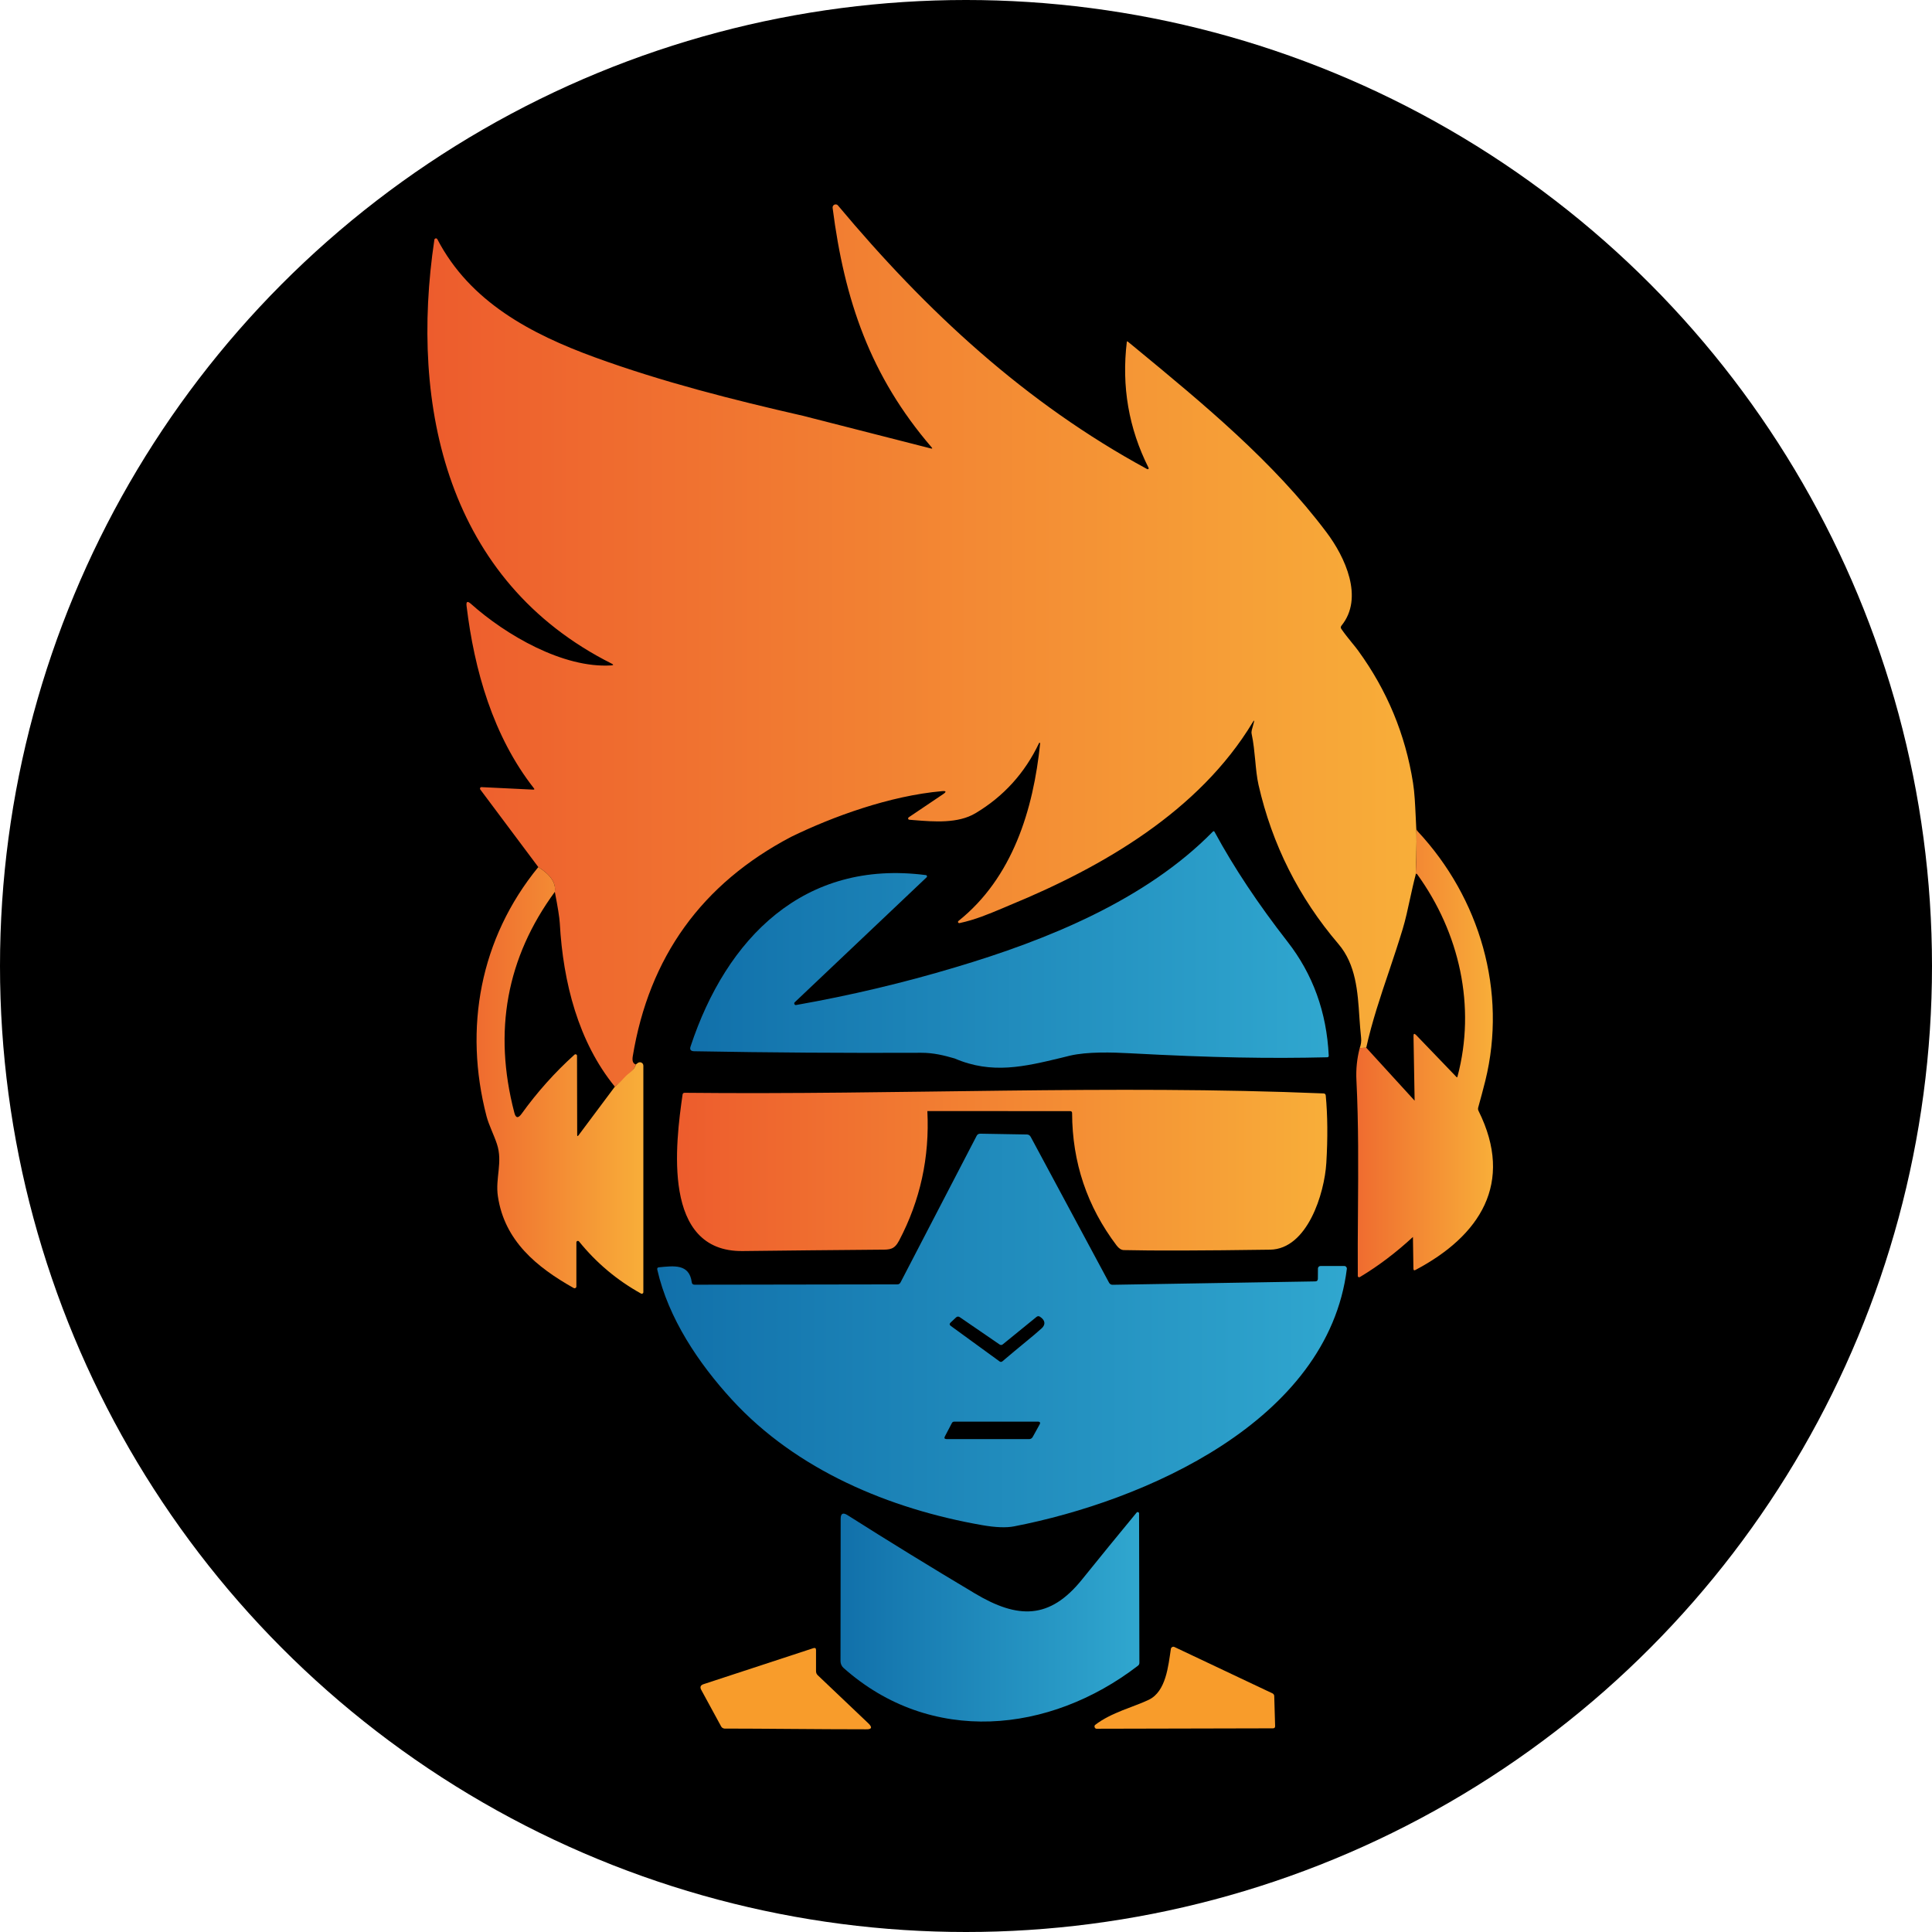 <svg width="24" height="24" viewBox="0 0 24 24" fill="none" xmlns="http://www.w3.org/2000/svg">
<circle cx="12" cy="12" r="12" fill="black"/>
<path fill-rule="evenodd" clip-rule="evenodd" d="M17.516 11.165C17.538 11.065 17.56 10.963 17.586 10.866C17.586 10.863 17.604 10.476 17.593 10.285C17.59 10.236 17.588 10.186 17.586 10.136C17.579 9.993 17.573 9.849 17.553 9.724C17.458 9.122 17.23 8.575 16.872 8.083C16.854 8.057 16.827 8.025 16.797 7.988C16.752 7.933 16.701 7.869 16.662 7.812C16.653 7.798 16.654 7.785 16.665 7.771C16.945 7.426 16.71 6.919 16.477 6.611C15.819 5.735 14.951 5.019 14.108 4.324C14.074 4.297 14.041 4.269 14.008 4.242L14.005 4.241L14.002 4.241L13.999 4.243L13.998 4.245C13.931 4.799 14.021 5.321 14.268 5.812C14.269 5.814 14.27 5.816 14.269 5.819C14.269 5.821 14.268 5.824 14.266 5.825C14.264 5.827 14.262 5.828 14.259 5.829C14.257 5.829 14.254 5.829 14.252 5.828C12.738 5.007 11.509 3.867 10.41 2.553C10.405 2.546 10.398 2.542 10.39 2.54C10.382 2.538 10.373 2.539 10.366 2.542C10.358 2.545 10.352 2.551 10.348 2.558C10.344 2.565 10.342 2.574 10.343 2.582C10.49 3.731 10.812 4.672 11.573 5.557C11.586 5.571 11.582 5.575 11.564 5.571L9.974 5.165C9.103 4.966 8.23 4.745 7.39 4.439C6.596 4.149 5.837 3.75 5.432 2.97C5.43 2.967 5.427 2.964 5.423 2.963C5.42 2.961 5.416 2.96 5.412 2.961C5.408 2.962 5.404 2.964 5.402 2.966C5.399 2.969 5.397 2.973 5.396 2.977C5.085 5.057 5.561 7.219 7.597 8.243C7.624 8.256 7.623 8.264 7.592 8.266C6.996 8.303 6.285 7.89 5.849 7.5C5.806 7.463 5.789 7.472 5.796 7.529C5.892 8.323 6.124 9.144 6.633 9.793C6.642 9.804 6.639 9.809 6.624 9.809L5.982 9.778C5.978 9.778 5.975 9.778 5.972 9.78C5.969 9.782 5.966 9.784 5.965 9.787C5.963 9.79 5.963 9.794 5.963 9.797C5.963 9.801 5.964 9.804 5.966 9.807L6.687 10.771C6.84 10.867 6.908 10.969 6.892 11.078C6.929 11.267 6.95 11.398 6.954 11.469C6.995 12.205 7.185 12.944 7.638 13.499C7.715 13.435 7.872 13.324 7.899 13.223C7.864 13.213 7.851 13.181 7.86 13.124C8.063 11.888 8.718 10.979 9.827 10.396C10.343 10.144 11.054 9.885 11.702 9.828C11.755 9.823 11.759 9.836 11.716 9.865L11.287 10.154C11.285 10.156 11.283 10.159 11.282 10.162C11.28 10.165 11.28 10.168 11.281 10.171C11.282 10.174 11.284 10.177 11.286 10.179C11.289 10.181 11.292 10.183 11.295 10.183C11.315 10.185 11.335 10.186 11.355 10.188C11.602 10.208 11.901 10.232 12.118 10.102C12.468 9.893 12.731 9.603 12.908 9.23L12.911 9.227L12.916 9.227L12.919 9.23L12.921 9.234C12.837 10.059 12.578 10.903 11.907 11.44C11.904 11.442 11.902 11.445 11.901 11.448C11.9 11.452 11.901 11.456 11.902 11.459C11.904 11.462 11.906 11.464 11.91 11.466C11.913 11.467 11.916 11.468 11.92 11.467C12.115 11.425 12.276 11.357 12.448 11.285C12.481 11.271 12.514 11.257 12.547 11.243C13.698 10.769 14.896 10.077 15.562 8.972C15.579 8.943 15.584 8.945 15.575 8.978L15.55 9.07C15.546 9.086 15.545 9.104 15.549 9.12C15.572 9.226 15.582 9.338 15.593 9.446C15.603 9.554 15.613 9.658 15.634 9.751C15.803 10.491 16.134 11.15 16.626 11.726C16.844 11.981 16.866 12.317 16.887 12.64C16.893 12.725 16.899 12.81 16.908 12.891C16.913 12.934 16.907 12.977 16.891 13.019L16.972 13.015C17.043 12.693 17.149 12.378 17.256 12.062C17.314 11.889 17.372 11.715 17.425 11.54C17.46 11.424 17.488 11.295 17.516 11.165Z" fill="url(#paint0_linear_930_5939)"/>
<path d="M6.687 10.771C6.84 10.867 6.908 10.969 6.893 11.078C6.293 11.896 6.125 12.81 6.389 13.821C6.406 13.89 6.436 13.895 6.478 13.838C6.672 13.568 6.892 13.322 7.137 13.101C7.139 13.099 7.143 13.098 7.146 13.097C7.15 13.096 7.154 13.097 7.157 13.098C7.16 13.1 7.163 13.102 7.165 13.105C7.167 13.108 7.168 13.111 7.168 13.115L7.17 14.099C7.17 14.116 7.176 14.117 7.186 14.104L7.638 13.499C7.683 13.462 7.724 13.422 7.763 13.379C7.806 13.33 7.878 13.302 7.899 13.223L7.922 13.205C7.929 13.2 7.936 13.197 7.944 13.196C7.953 13.195 7.961 13.196 7.968 13.2C7.975 13.203 7.981 13.209 7.986 13.216C7.99 13.223 7.992 13.231 7.992 13.239V16.052C7.992 16.055 7.991 16.059 7.99 16.062C7.988 16.065 7.985 16.067 7.982 16.069C7.979 16.071 7.976 16.072 7.973 16.072C7.969 16.072 7.966 16.071 7.963 16.069C7.664 15.903 7.408 15.688 7.193 15.422C7.191 15.419 7.187 15.417 7.184 15.416C7.18 15.415 7.176 15.415 7.172 15.416C7.169 15.418 7.165 15.42 7.163 15.423C7.161 15.426 7.16 15.43 7.16 15.434V15.981C7.16 15.985 7.159 15.989 7.157 15.992C7.155 15.996 7.152 15.998 7.149 16C7.145 16.002 7.142 16.003 7.138 16.003C7.134 16.003 7.13 16.002 7.126 16C6.667 15.742 6.267 15.414 6.185 14.861C6.151 14.634 6.248 14.438 6.173 14.211C6.135 14.096 6.073 13.977 6.044 13.867C5.759 12.773 5.962 11.658 6.687 10.771Z" fill="url(#paint1_linear_930_5939)"/>
<path fill-rule="evenodd" clip-rule="evenodd" d="M11.86 13.149C12.322 13.348 12.727 13.25 13.181 13.141C13.217 13.132 13.254 13.123 13.29 13.114C13.506 13.063 13.819 13.072 14.035 13.084C15.08 13.14 15.768 13.151 16.485 13.134C16.5 13.134 16.507 13.127 16.506 13.112C16.48 12.573 16.309 12.102 15.994 11.698C15.63 11.231 15.328 10.777 15.089 10.336C15.083 10.323 15.075 10.322 15.065 10.332C14.232 11.181 13.003 11.679 11.868 12.016C11.228 12.208 10.568 12.365 9.888 12.485C9.871 12.488 9.859 12.463 9.871 12.452L11.512 10.897C11.52 10.889 11.514 10.872 11.503 10.871C9.983 10.673 9.022 11.658 8.579 12.998C8.565 13.038 8.58 13.058 8.623 13.059C9.553 13.076 10.494 13.082 11.446 13.078C11.594 13.078 11.723 13.109 11.86 13.149Z" fill="url(#paint2_linear_930_5939)"/>
<path d="M17.573 13.673L17.559 12.87C17.559 12.839 17.569 12.835 17.591 12.857L18.092 13.378C18.098 13.385 18.102 13.384 18.105 13.375C18.338 12.502 18.13 11.587 17.606 10.862C17.596 10.849 17.59 10.85 17.586 10.866C17.586 10.863 17.604 10.476 17.593 10.285C17.594 10.301 17.6 10.315 17.611 10.327C18.384 11.155 18.725 12.317 18.451 13.426C18.423 13.537 18.394 13.647 18.363 13.757C18.359 13.771 18.36 13.787 18.367 13.8C18.814 14.698 18.381 15.354 17.585 15.775C17.567 15.785 17.558 15.78 17.558 15.759L17.552 15.366C17.34 15.562 17.12 15.728 16.893 15.864C16.89 15.866 16.887 15.867 16.884 15.867C16.881 15.867 16.878 15.866 16.875 15.865C16.873 15.863 16.871 15.861 16.869 15.858C16.867 15.856 16.867 15.853 16.867 15.85C16.865 15.588 16.867 15.324 16.869 15.06C16.873 14.512 16.877 13.962 16.85 13.418C16.843 13.282 16.857 13.149 16.891 13.019L16.972 13.015L17.573 13.673Z" fill="url(#paint3_linear_930_5939)"/>
<path fill-rule="evenodd" clip-rule="evenodd" d="M8.505 13.575C8.49 13.575 8.481 13.583 8.479 13.598C8.392 14.201 8.218 15.554 9.227 15.541C9.796 15.534 10.365 15.529 10.934 15.524C10.936 15.524 10.938 15.524 10.941 15.524C11.055 15.524 11.11 15.523 11.169 15.411C11.432 14.912 11.549 14.376 11.52 13.802L13.294 13.803C13.31 13.803 13.318 13.811 13.318 13.828C13.32 14.439 13.504 14.987 13.871 15.472C13.899 15.509 13.929 15.528 13.96 15.529C14.327 15.538 14.932 15.536 15.777 15.524C16.242 15.517 16.453 14.824 16.476 14.448C16.495 14.133 16.492 13.853 16.469 13.609C16.467 13.592 16.458 13.584 16.442 13.583C13.803 13.473 11.148 13.603 8.505 13.575Z" fill="url(#paint4_linear_930_5939)"/>
<path d="M12.202 18.946C11.05 18.745 9.893 18.261 9.092 17.387C8.679 16.937 8.302 16.376 8.165 15.772C8.161 15.754 8.168 15.745 8.185 15.743C8.37 15.725 8.562 15.697 8.593 15.927C8.595 15.948 8.607 15.959 8.628 15.959L11.146 15.955C11.165 15.955 11.178 15.947 11.187 15.93L12.132 14.11C12.141 14.092 12.156 14.083 12.177 14.083L12.755 14.093C12.777 14.093 12.793 14.103 12.804 14.123L13.777 15.934C13.787 15.951 13.801 15.96 13.821 15.96L16.338 15.918C16.36 15.918 16.37 15.907 16.371 15.886L16.372 15.757C16.372 15.741 16.386 15.727 16.402 15.727H16.7C16.718 15.726 16.733 15.744 16.731 15.762C16.496 17.66 14.209 18.649 12.597 18.961C12.5 18.98 12.368 18.975 12.202 18.946ZM11.811 16.471L12.417 16.912C12.428 16.92 12.439 16.92 12.451 16.912C12.672 16.723 12.829 16.602 12.939 16.502C12.994 16.452 12.982 16.398 12.919 16.357C12.904 16.347 12.89 16.348 12.876 16.359L12.457 16.7C12.445 16.71 12.431 16.711 12.418 16.702L11.922 16.362C11.915 16.357 11.906 16.355 11.898 16.355C11.89 16.356 11.882 16.36 11.876 16.366L11.808 16.43C11.793 16.444 11.794 16.458 11.811 16.471ZM11.758 17.877C12.102 17.877 12.457 17.877 12.789 17.877C12.807 17.875 12.82 17.866 12.829 17.85L12.913 17.698C12.928 17.673 12.92 17.66 12.891 17.66H11.853C11.847 17.66 11.841 17.662 11.836 17.665C11.831 17.668 11.827 17.672 11.825 17.677L11.738 17.843C11.726 17.864 11.733 17.876 11.758 17.877Z" fill="url(#paint5_linear_930_5939)"/>
<path d="M14.135 20.693C13.037 21.536 11.564 21.684 10.479 20.72C10.455 20.699 10.441 20.667 10.441 20.635L10.443 18.868C10.443 18.801 10.471 18.786 10.527 18.821C11.039 19.146 11.567 19.47 12.11 19.794C12.643 20.112 13.039 20.122 13.443 19.619C13.665 19.344 13.89 19.067 14.121 18.788C14.13 18.778 14.15 18.785 14.15 18.799L14.154 20.654C14.154 20.671 14.148 20.683 14.135 20.693Z" fill="url(#paint6_linear_930_5939)"/>
<path d="M13.621 21.475C13.599 21.475 13.587 21.441 13.605 21.427C13.805 21.272 14.092 21.202 14.271 21.115C14.485 21.012 14.513 20.694 14.545 20.483C14.548 20.463 14.571 20.451 14.588 20.459L15.808 21.036C15.82 21.042 15.829 21.055 15.829 21.068L15.84 21.441C15.841 21.46 15.832 21.47 15.813 21.47L13.621 21.475Z" fill="#F89C2B"/>
<path d="M8.958 21.446L8.712 20.994C8.692 20.958 8.701 20.934 8.741 20.921L10.104 20.474C10.126 20.467 10.137 20.475 10.137 20.498V20.76C10.137 20.78 10.144 20.797 10.159 20.811L10.785 21.406C10.841 21.459 10.83 21.485 10.753 21.482C10.159 21.482 9.473 21.473 9 21.473C8.981 21.471 8.967 21.462 8.958 21.446Z" fill="#F89C2B"/>
<defs>
<linearGradient id="paint0_linear_930_5939" x1="5.309" y1="8.019" x2="17.597" y2="8.019" gradientUnits="userSpaceOnUse">
<stop stop-color="#ED5C2D"/>
<stop offset="1" stop-color="#F8AE39"/>
</linearGradient>
<linearGradient id="paint1_linear_930_5939" x1="5.449" y1="13.422" x2="7.992" y2="13.422" gradientUnits="userSpaceOnUse">
<stop stop-color="#ED5C2D"/>
<stop offset="1" stop-color="#F8AE39"/>
</linearGradient>
<linearGradient id="paint2_linear_930_5939" x1="8.574" y1="11.795" x2="16.506" y2="11.795" gradientUnits="userSpaceOnUse">
<stop stop-color="#1170AA"/>
<stop offset="1" stop-color="#30A7CF"/>
</linearGradient>
<linearGradient id="paint3_linear_930_5939" x1="16.462" y1="13.076" x2="18.547" y2="13.076" gradientUnits="userSpaceOnUse">
<stop stop-color="#ED5C2D"/>
<stop offset="1" stop-color="#F8AE39"/>
</linearGradient>
<linearGradient id="paint4_linear_930_5939" x1="8.41" y1="14.54" x2="16.488" y2="14.54" gradientUnits="userSpaceOnUse">
<stop stop-color="#ED5C2D"/>
<stop offset="1" stop-color="#F8AE39"/>
</linearGradient>
<linearGradient id="paint5_linear_930_5939" x1="8.164" y1="16.528" x2="16.731" y2="16.528" gradientUnits="userSpaceOnUse">
<stop stop-color="#1170AA"/>
<stop offset="1" stop-color="#30A7CF"/>
</linearGradient>
<linearGradient id="paint6_linear_930_5939" x1="10.441" y1="20.085" x2="14.154" y2="20.085" gradientUnits="userSpaceOnUse">
<stop stop-color="#1170AA"/>
<stop offset="1" stop-color="#30A7CF"/>
</linearGradient>
</defs>
</svg>
